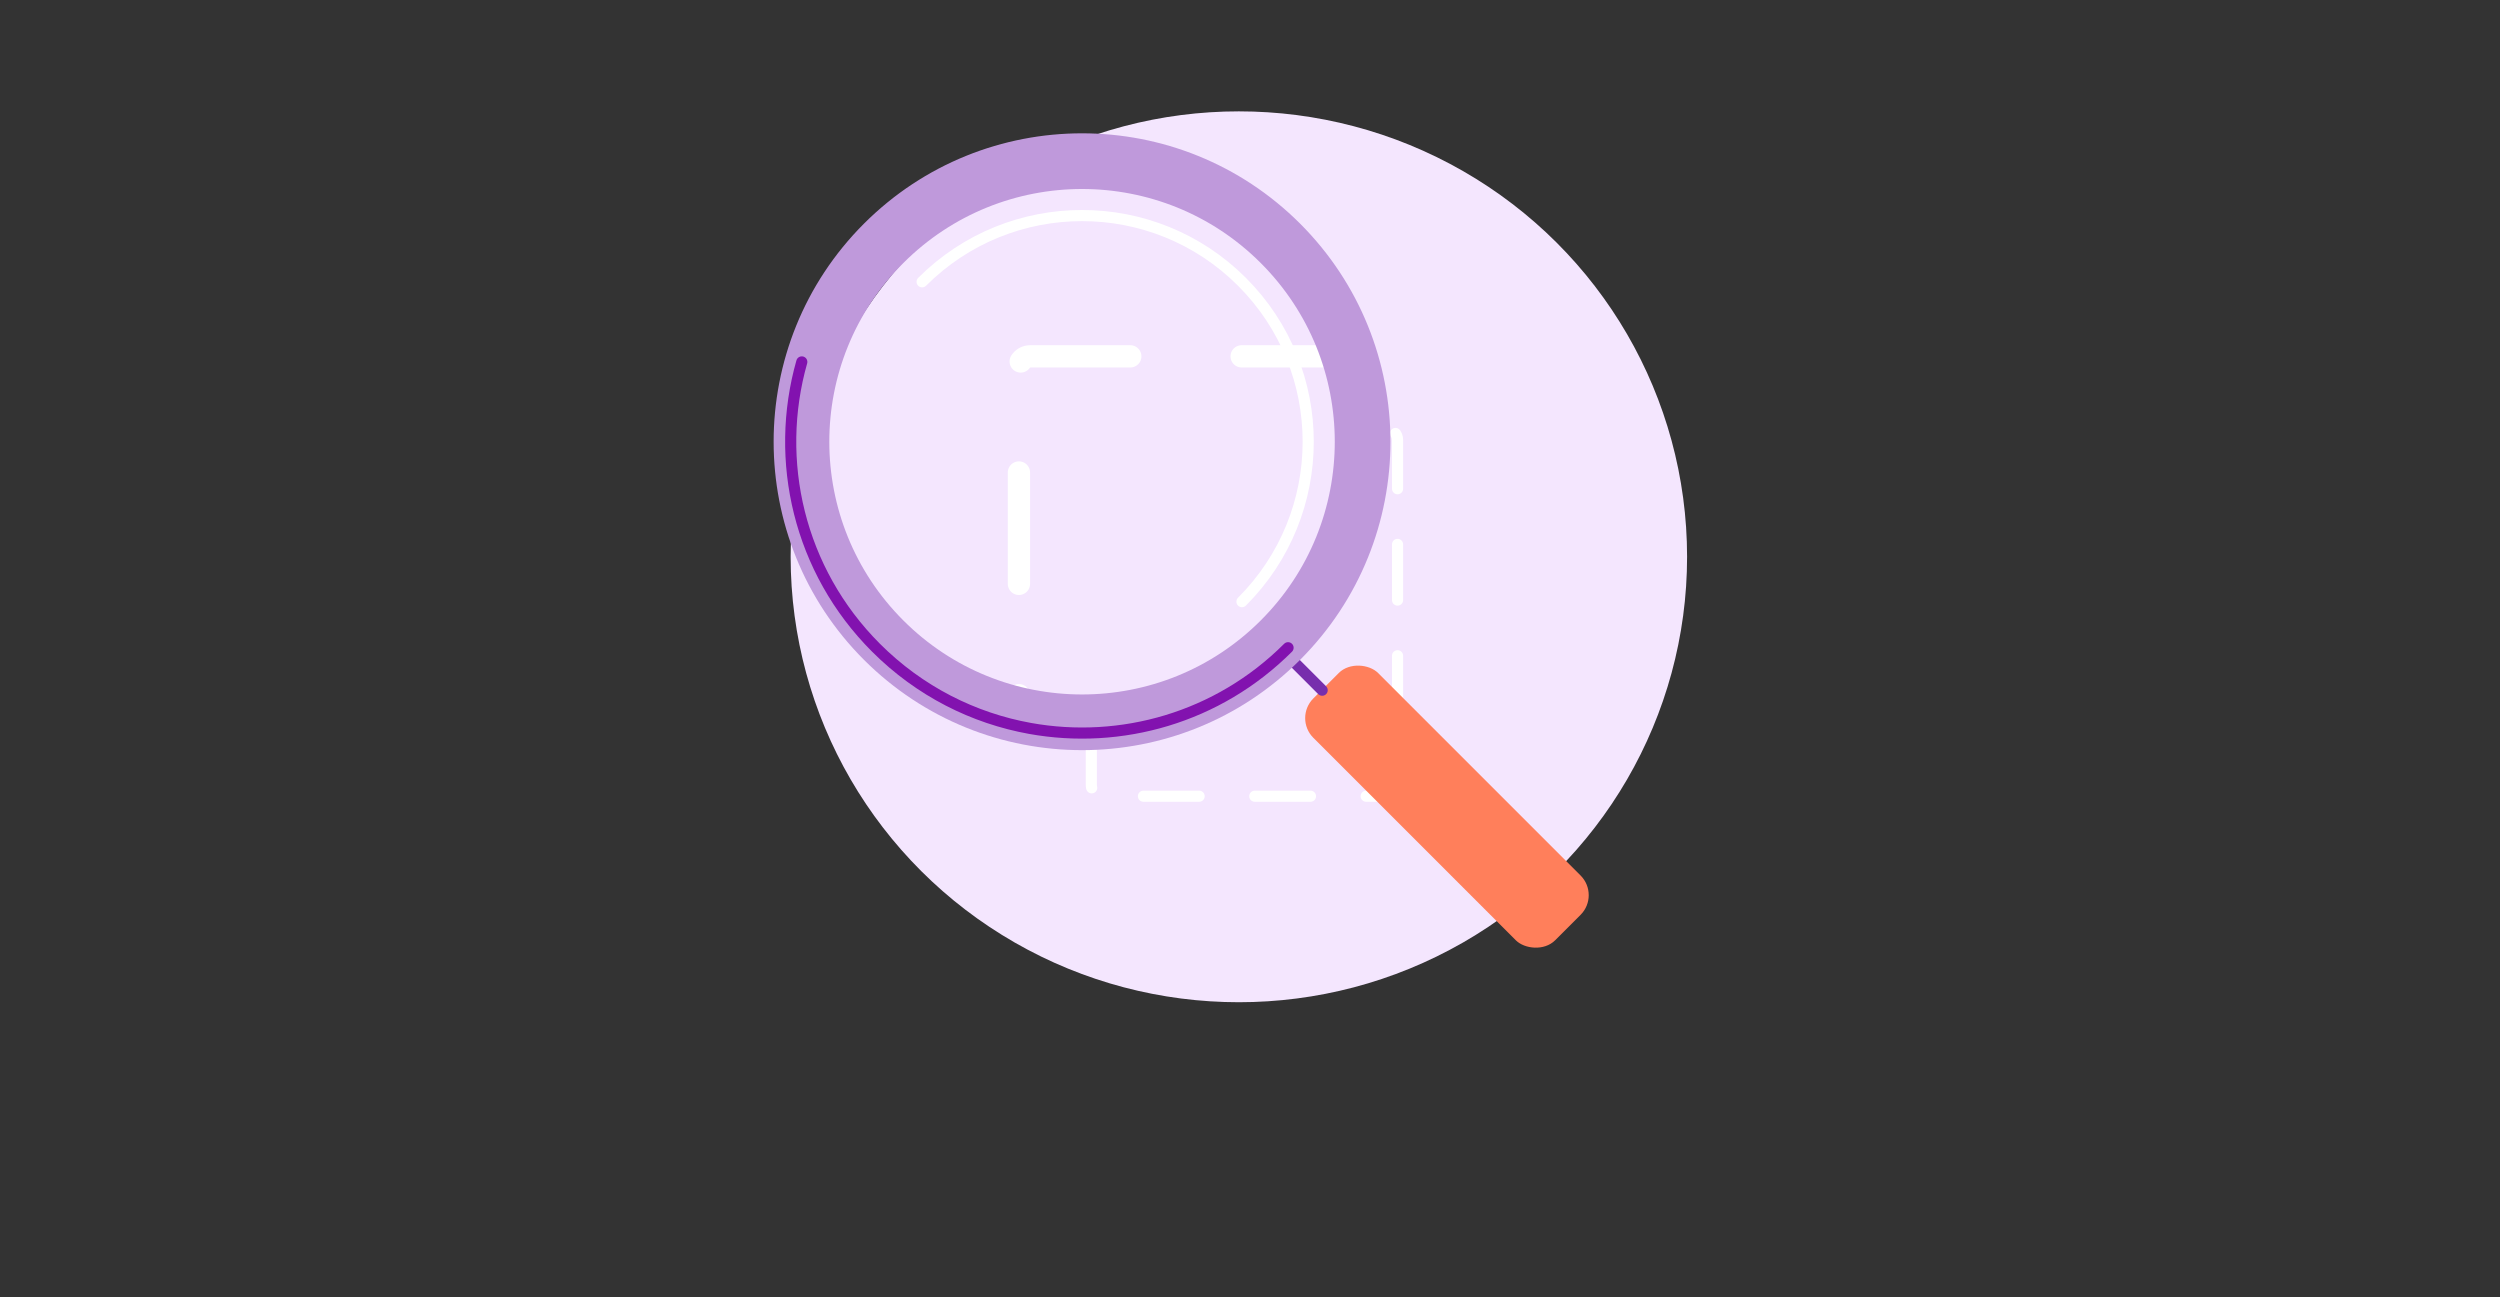 <svg width="449" height="233" viewBox="0 0 449 233" fill="none" xmlns="http://www.w3.org/2000/svg">
<rect x="0" y="0" width="449" height="233" fill="#333333" stroke="none"/>
<ellipse cx="222.5" cy="100" rx="80.5" ry="80" fill="#F4E6FE"/>
<path d="M243 64H185C183.895 64 183 64.895 183 66V128" stroke="white" stroke-width="4" stroke-linecap="round" stroke-linejoin="round" stroke-dasharray="20 20"/>
<path d="M196 131.5V141C196 142.105 196.895 143 198 143H249C250.105 143 251 142.105 251 141V79C251 77.895 250.105 77 249 77H246" stroke="white" stroke-width="2" stroke-linecap="round" stroke-linejoin="round" stroke-dasharray="10 10"/>
<rect x="232.339" y="128.973" width="16.453" height="61.424" rx="5" transform="rotate(-45 232.339 128.973)" fill="#FF7F5B"/>
<path d="M231.5 118L237.461 123.961" stroke="#772EAD" stroke-width="2" stroke-linecap="round" stroke-linejoin="round"/>
<circle cx="194.335" cy="79.335" r="50.391" transform="rotate(-45 194.335 79.335)" stroke="#BF99DB" stroke-width="10"/>
<path d="M223.057 108.056C238.92 92.194 238.92 66.475 223.057 50.612C207.194 34.75 181.476 34.75 165.613 50.612" stroke="white" stroke-width="2" stroke-linecap="round"/>
<path d="M231.335 116.334C218.733 128.936 201.303 133.766 185 130.826C174.866 128.998 165.168 124.167 157.335 116.334C143.434 102.434 138.989 82.657 144.001 65" stroke="#8212AF" stroke-width="2" stroke-linecap="round" stroke-linejoin="round"/>
</svg>
